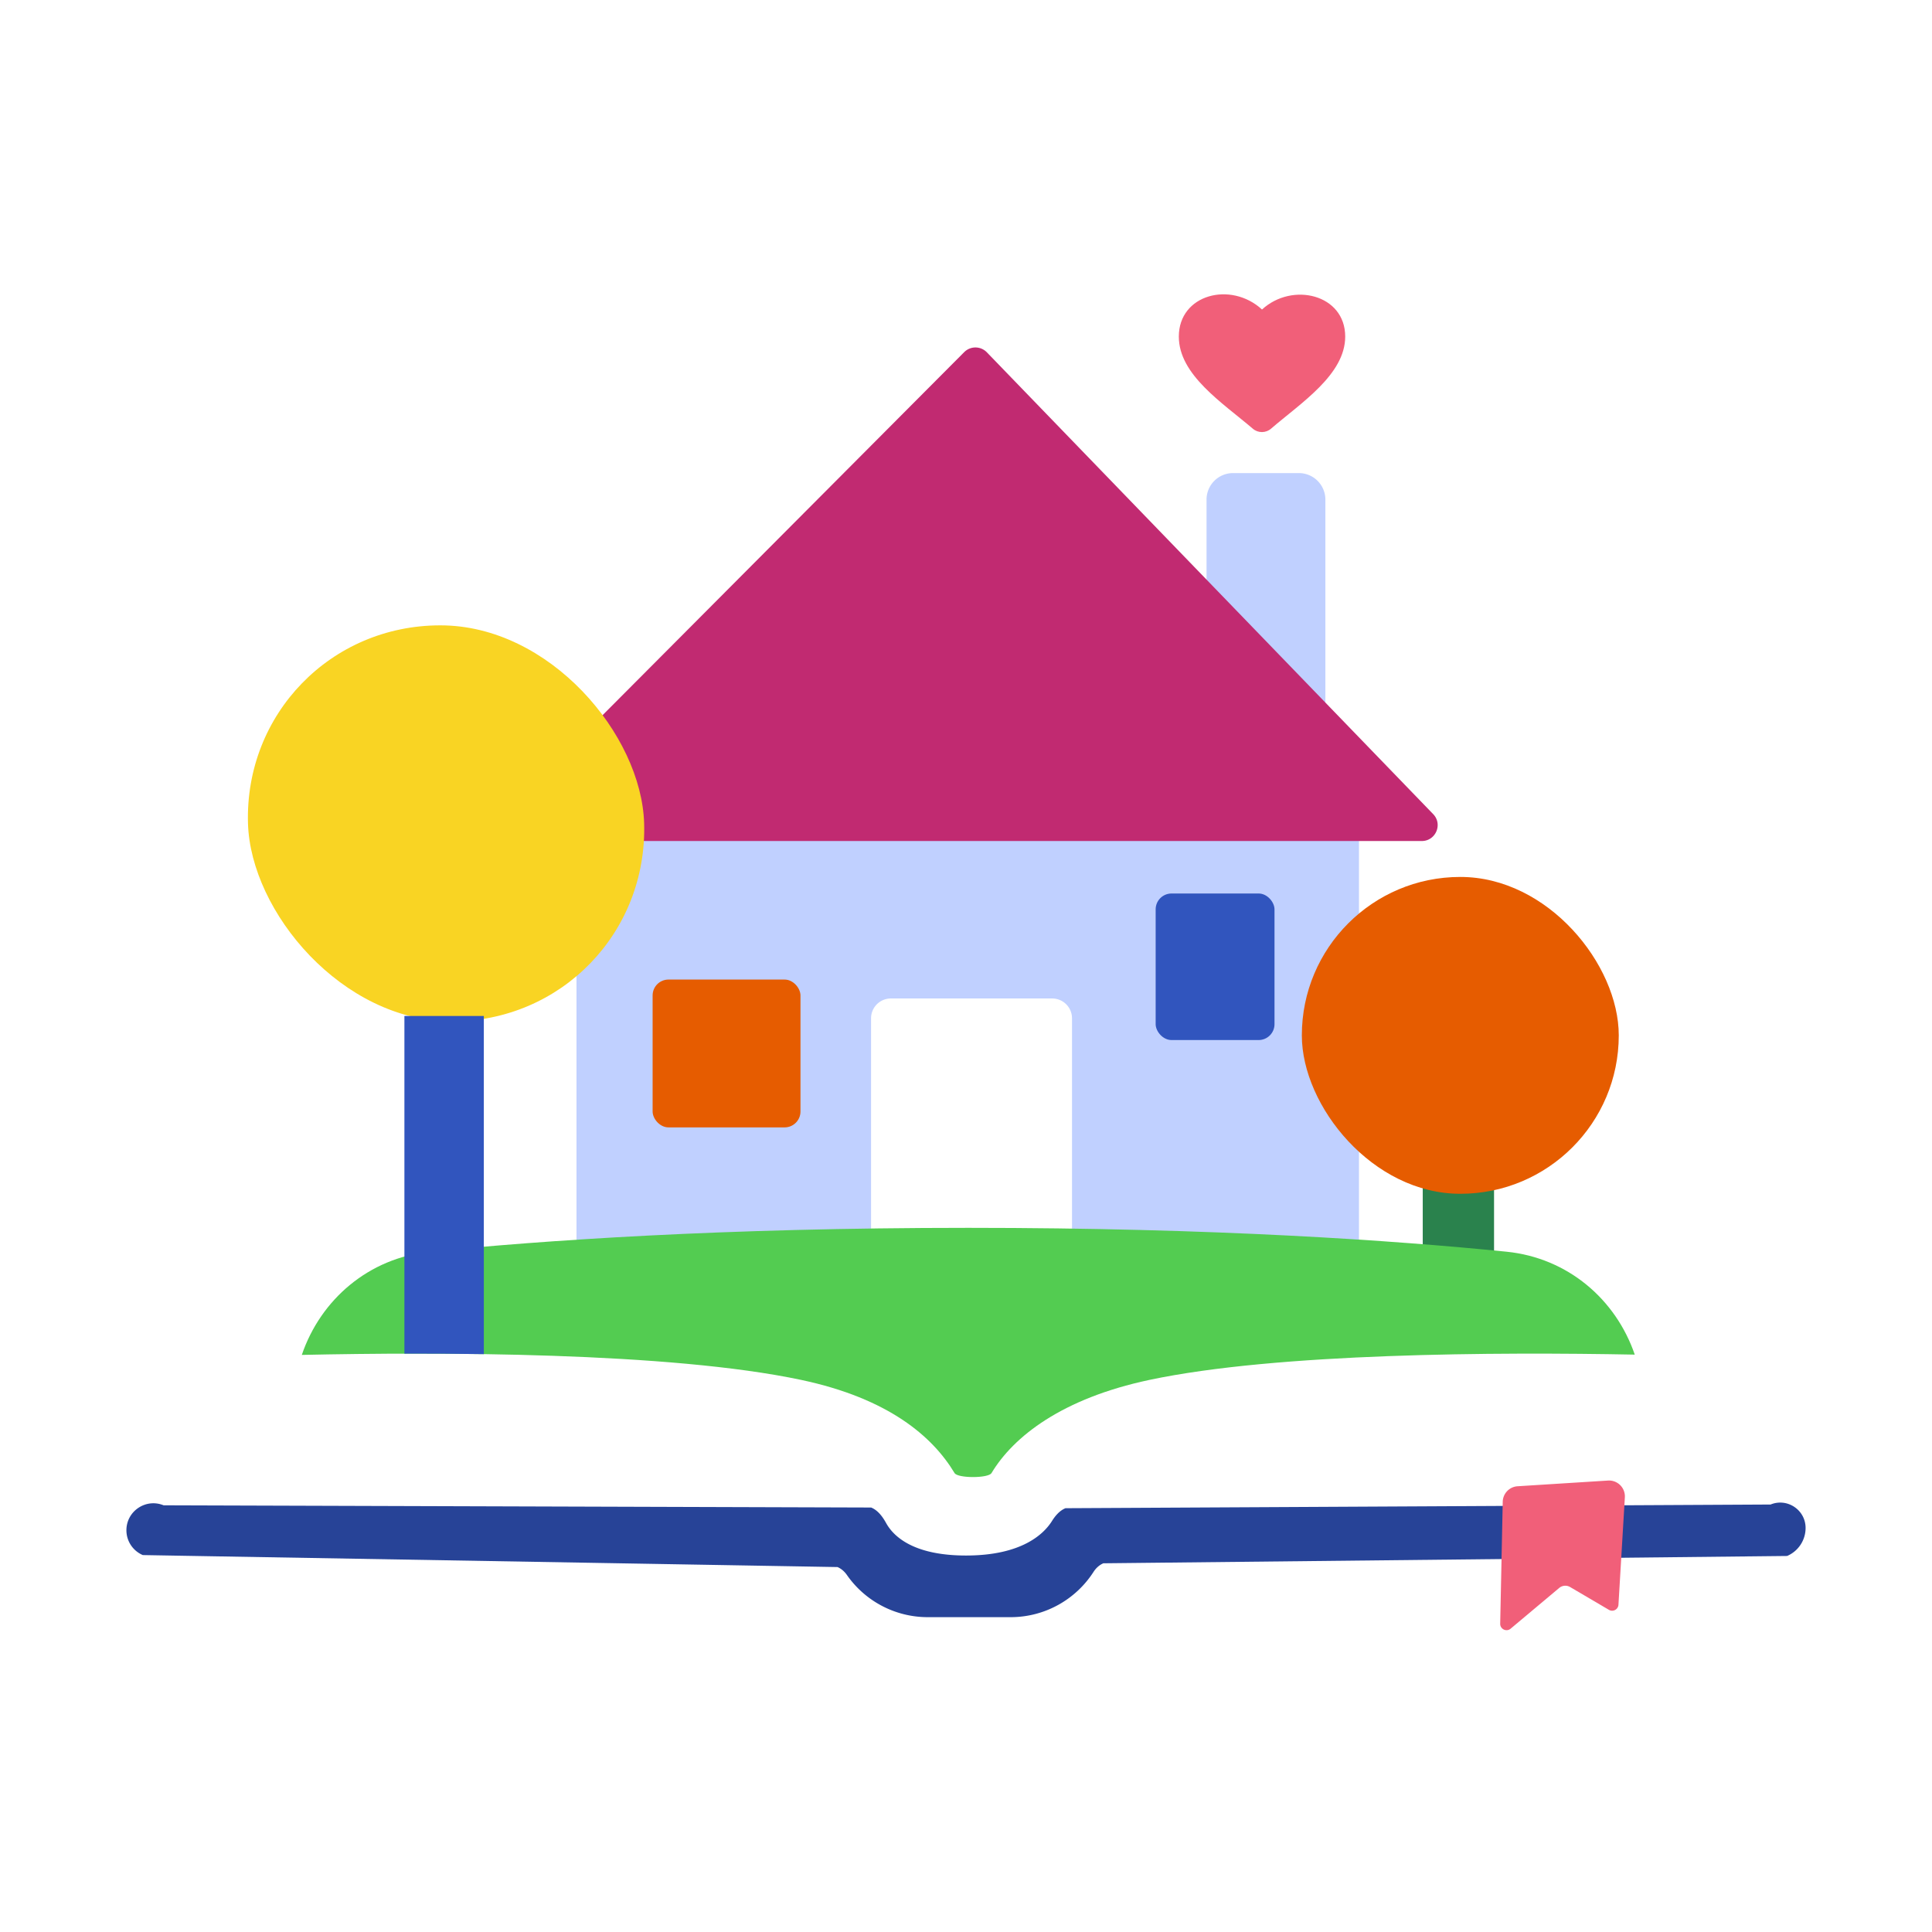 <svg width="512" height="512" fill="none" xmlns="http://www.w3.org/2000/svg"><path fill="#fff" d="M0 0h512v512H0z"/><path d="M344.206 125.372a7.032 7.032 0 0 1 7.033 7.031v65.706a7.032 7.032 0 0 1-7.033 7.031h-17.429a7.032 7.032 0 0 1-7.033-7.031v-65.706a7.032 7.032 0 0 1 7.033-7.031h17.429Zm8.903 88.275a7.032 7.032 0 0 1 7.033 7.031v117.194a7.032 7.032 0 0 1-7.033 7.032h-69.018v-75.049a5.248 5.248 0 0 0-5.249-5.248h-42.754a5.248 5.248 0 0 0-5.249 5.248v75.049h-71.028a7.032 7.032 0 0 1-7.033-7.032V220.678a7.032 7.032 0 0 1 7.033-7.031h193.298Z" fill="#C0D0FF"/><path d="M255.521 93.32a4.206 4.206 0 0 1 6.004.045L379.809 215.75c2.58 2.669.688 7.128-3.025 7.128H136.592c-3.743 0-5.621-4.522-2.979-7.174L255.521 93.32Z" fill="#C12A71"/><path d="M356.494 89.197c0 10.1-11.793 17.614-19.662 24.413-1.365 1.18-3.421 1.195-4.793.024-8.14-6.943-19.639-14.3-19.639-24.437 0-11.187 13.779-14.77 22.047-7.174 8.038-7.385 22.047-4.013 22.047 7.174Z" fill="#F15F79"/><rect x="172.951" y="259.594" width="39.185" height="39.176" rx="4.206" fill="#E65C00"/><rect x="306.261" y="236.787" width="31.495" height="38.835" rx="4.206" fill="#3155BE"/><path d="M395.938 336.449a1377.368 1377.368 0 0 0-18.694 8.319h-.203V312.23h18.897v24.219Z" fill="#2A824D"/><rect x="345.001" y="232.399" width="83.988" height="83.967" rx="41.983" fill="#E65C00"/><rect width="104.984" height="104.959" rx="52.479" transform="matrix(1 -0 .029 1 64.197 165.724)" fill="#F9D423"/><path d="M79.984 359.066c35.989-.783 97.323-.796 132.343 6.626 23.192 4.915 34.845 15.028 40.643 24.693.84 1.401 8.947 1.401 9.787 0 5.798-9.665 18.654-19.778 41.846-24.693 33.842-7.172 92.253-7.402 128.624-6.703-5.009-14.642-17.741-25.633-33.972-27.272-29.645-2.991-77.338-6.327-142.637-6.326-65.298 0-112.991 3.335-142.636 6.327-16.26 1.64-29.007 12.668-33.998 27.348Z" fill="#53CC51"/><path fill-rule="evenodd" clip-rule="evenodd" d="M107.172 269.239h21.049v89.621c-7.209-.113-14.284-.151-21.049-.137v-89.484Z" fill="#3155BE"/><path d="M43.35 398.921c-4.702-1.92-9.85 1.538-9.85 6.615a7.146 7.146 0 0 0 4.347 6.575l184.1 3.176c1.015.433 1.854 1.183 2.485 2.089a26.101 26.101 0 0 0 21.424 11.189h21.974c9.061 0 17.26-4.669 21.965-11.998.637-.992 1.519-1.816 2.604-2.278l181.195-1.94a8.065 8.065 0 0 0 4.906-7.42c0-4.782-4.854-8.034-9.278-6.215l-186.859.976c-1.542.634-2.691 1.983-3.577 3.395-2.12 3.377-7.916 9.145-22.786 9.145-14.088 0-19.275-5.177-21.164-8.593-.936-1.694-2.179-3.395-3.972-4.127l-187.514-.589Z" fill="#274397"/><path d="M398.241 397.982a4.204 4.204 0 0 1 3.939-4.109l23.96-1.511a4.207 4.207 0 0 1 4.464 4.449l-1.697 28.461a1.681 1.681 0 0 1-2.531 1.349l-10.276-6.038a2.523 2.523 0 0 0-2.9.242l-12.87 10.793c-1.107.928-2.793.12-2.763-1.325l.674-32.311Z" fill="#F15F79"/></svg>